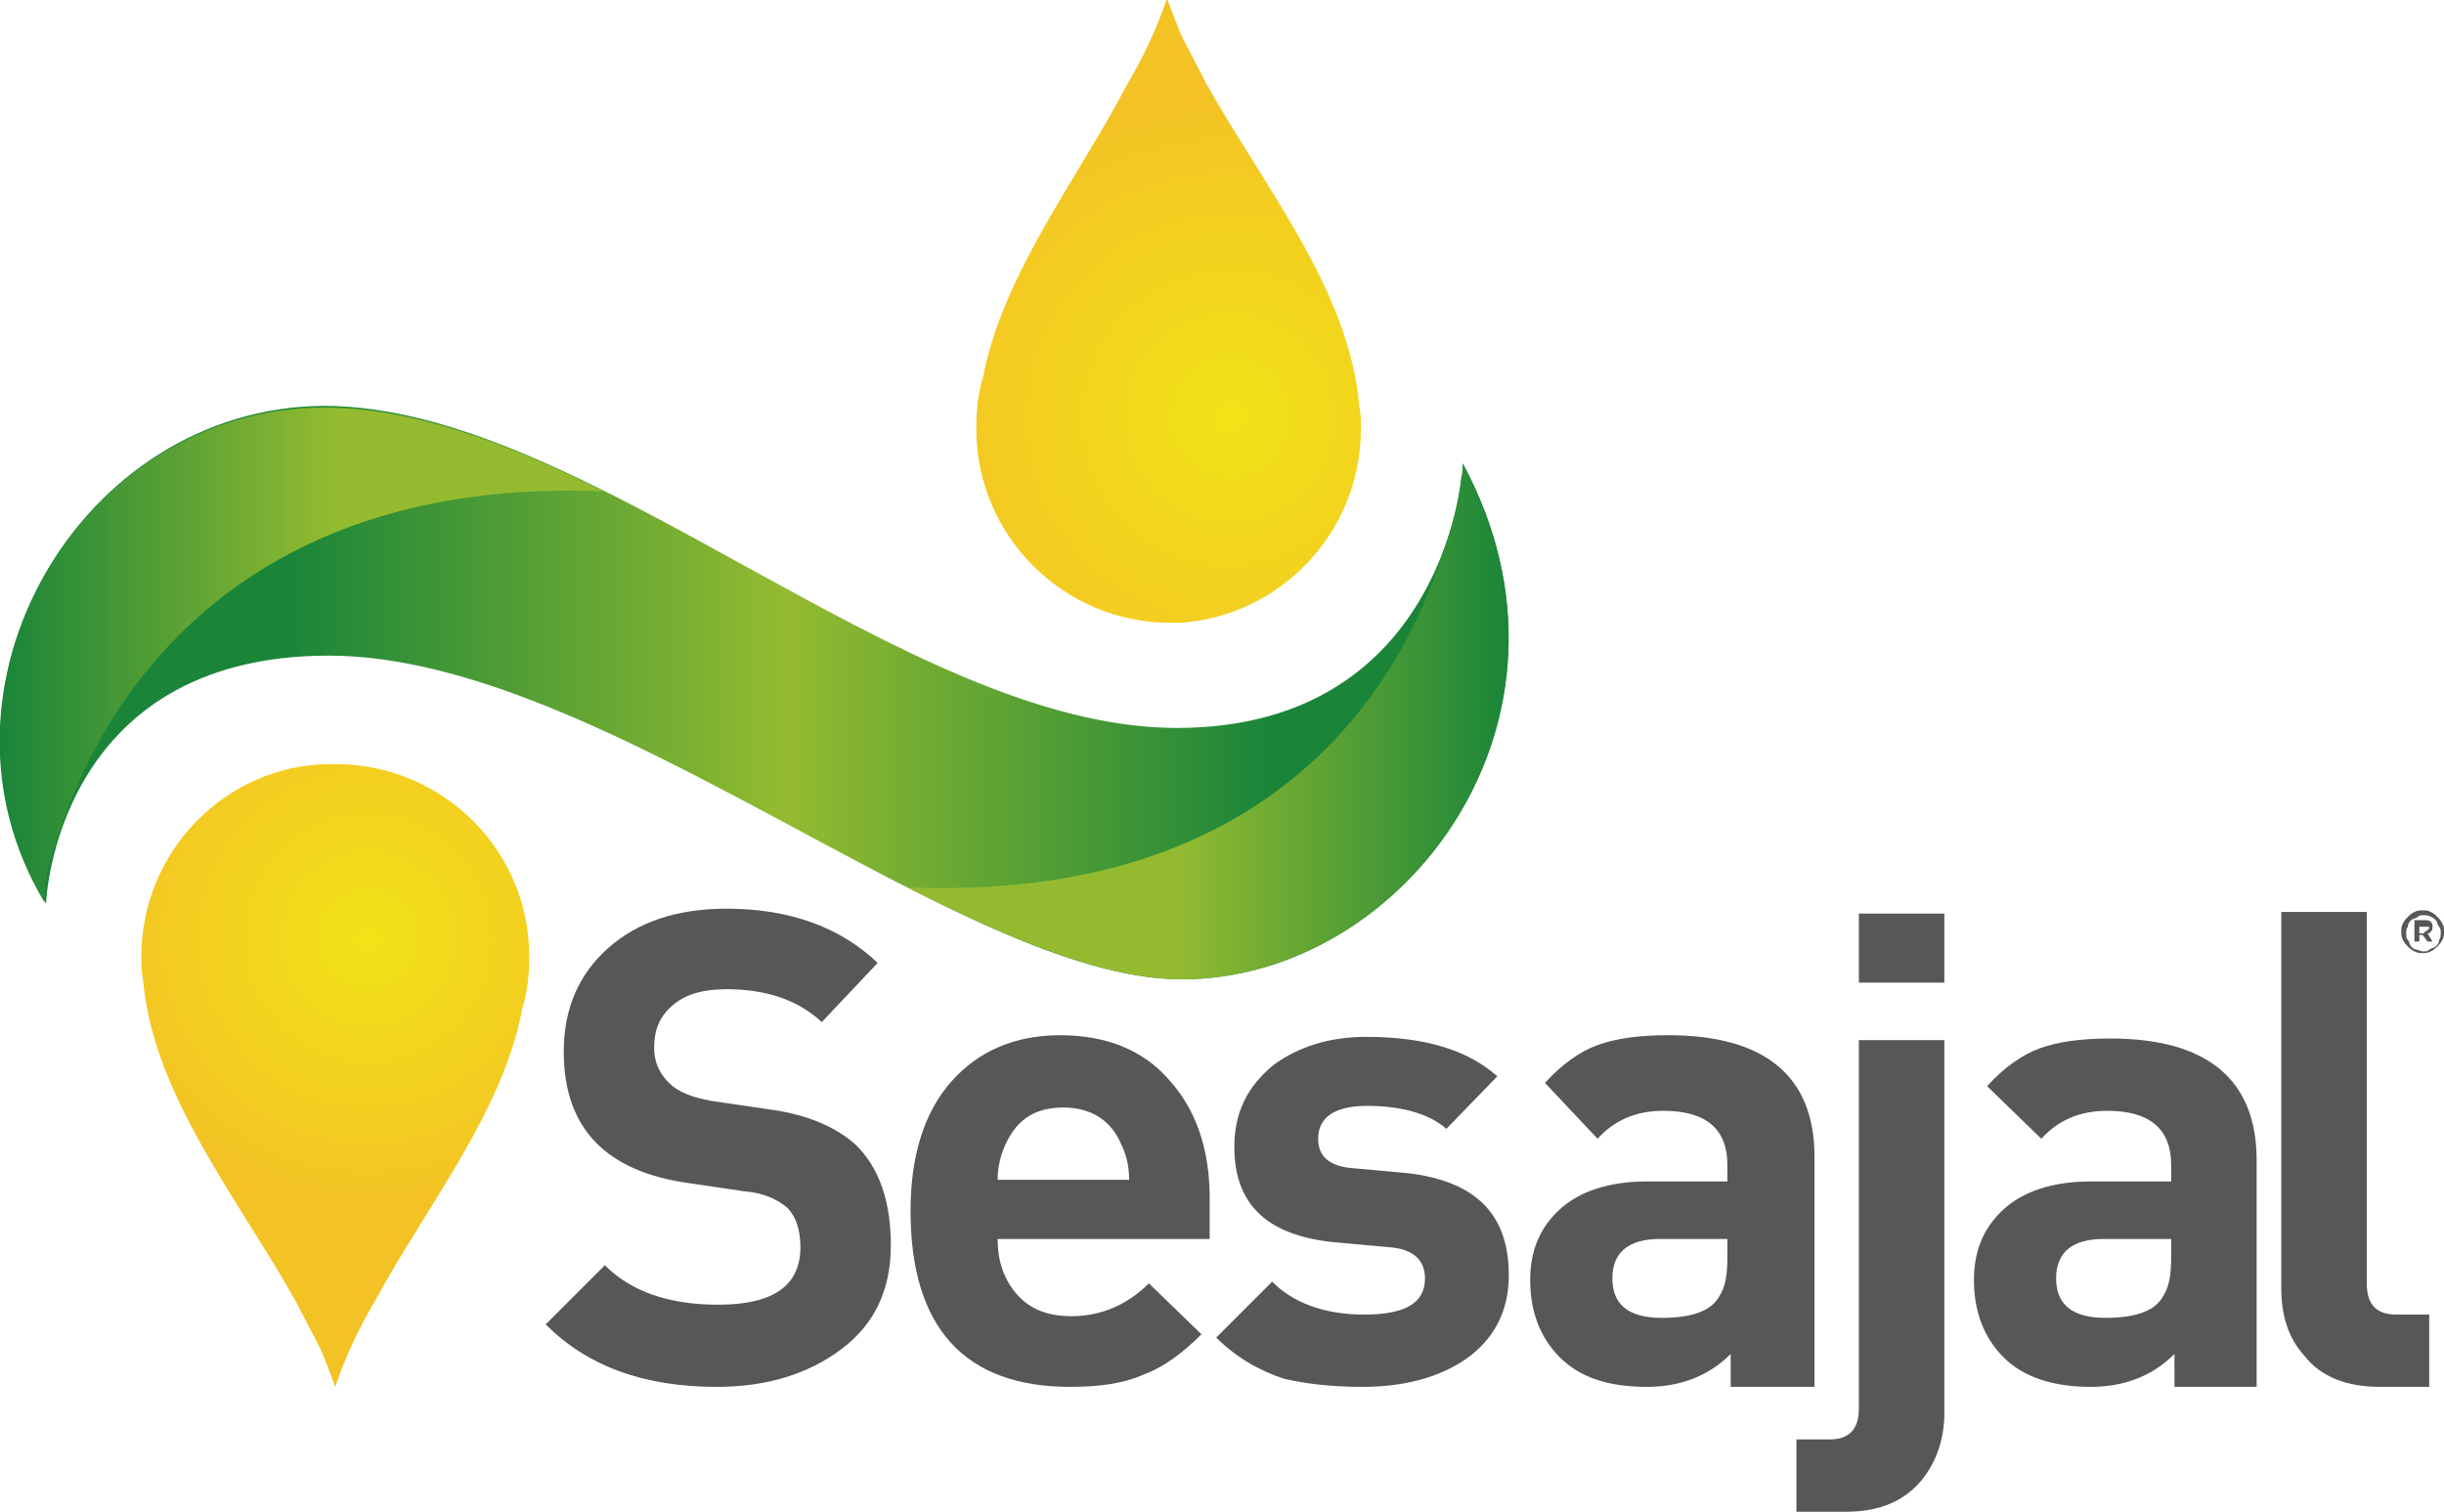 <?xml version="1.0" encoding="utf-8"?>
<!-- Generator: Adobe Illustrator 19.2.0, SVG Export Plug-In . SVG Version: 6.00 Build 0)  -->
<svg version="1.1" id="Capa_1" xmlns="http://www.w3.org/2000/svg" xmlns:xlink="http://www.w3.org/1999/xlink" x="0px" y="0px"
	 viewBox="0 0 148.7 92" style="enable-background:new 0 0 148.7 92;" xml:space="preserve">
<style type="text/css">
	.st0{fill:#585756;}
	.st1{fill-rule:evenodd;clip-rule:evenodd;fill:url(#XMLID_2_);}
	.st2{fill-rule:evenodd;clip-rule:evenodd;fill:url(#XMLID_3_);}
	.st3{fill-rule:evenodd;clip-rule:evenodd;fill:url(#XMLID_4_);}
	.st4{fill:url(#XMLID_5_);}
	.st5{fill:url(#XMLID_6_);}
</style>
<g id="XMLID_36542_">
	<g id="XMLID_36543_">
		<g id="XMLID_36544_">
			<g id="XMLID_36551_">
				<g id="XMLID_36557_">
					<path id="XMLID_36574_" class="st0" d="M54.2,75.8c0,2.7-1,4.8-3,6.3c-2,1.5-4.5,2.3-7.6,2.3c-4.5,0-7.9-1.3-10.4-3.8l3.6-3.6
						c1.6,1.6,3.9,2.4,6.9,2.4c3.4,0,5-1.2,5-3.5c0-1.1-0.3-1.9-0.8-2.4c-0.6-0.5-1.4-0.9-2.6-1L41.9,72c-5-0.7-7.6-3.3-7.6-8
						c0-2.6,0.9-4.7,2.7-6.3c1.8-1.6,4.2-2.4,7.2-2.4c3.8,0,6.9,1.1,9.2,3.3L50,62.2c-1.4-1.3-3.3-2-5.8-2c-1.4,0-2.5,0.3-3.3,1
						c-0.8,0.7-1.1,1.5-1.1,2.6c0,0.8,0.3,1.5,0.9,2.1c0.6,0.6,1.5,0.9,2.6,1.1l3.4,0.5c2.4,0.3,4.2,1.1,5.4,2.2
						C53.5,71.1,54.2,73.1,54.2,75.8z"/>
					<path id="XMLID_36571_" class="st0" d="M73.8,75.4H60.7c0,1.4,0.4,2.5,1.2,3.4c0.8,0.9,1.9,1.3,3.3,1.3c1.8,0,3.4-0.7,4.7-2
						l3.2,3.1c-1.1,1.1-2.3,2-3.4,2.4c-1.3,0.6-2.8,0.8-4.6,0.8c-6.4,0-9.7-3.6-9.7-10.7c0-3.3,0.8-6,2.5-7.9
						c1.6-1.8,3.8-2.8,6.6-2.8c2.8,0,5.1,0.9,6.7,2.8c1.6,1.8,2.4,4.2,2.4,7.1V75.4z M68.7,71.8c0-0.9-0.2-1.6-0.5-2.2
						c-0.6-1.4-1.8-2.2-3.5-2.2c-1.7,0-2.8,0.7-3.5,2.2c-0.3,0.6-0.5,1.4-0.5,2.2H68.7z"/>
					<path id="XMLID_36569_" class="st0" d="M91.8,77.6c0,2.2-0.9,3.9-2.6,5.1c-1.6,1.1-3.7,1.7-6.3,1.7c-2,0-3.5-0.2-4.8-0.5
						c-1.5-0.5-2.9-1.3-4.1-2.5l3.4-3.4c1.3,1.3,3.2,2,5.6,2c2.5,0,3.7-0.7,3.7-2.2c0-1.1-0.7-1.8-2.2-1.9l-3.3-0.3
						c-4.1-0.4-6.1-2.3-6.1-5.8c0-2.1,0.8-3.7,2.4-5c1.5-1.1,3.4-1.7,5.6-1.7c3.6,0,6.2,0.8,8,2.4L88,68.7c-1-0.9-2.7-1.4-4.8-1.4
						c-2,0-3,0.7-3,2c0,1.1,0.7,1.7,2.2,1.8l3.3,0.3C89.8,71.9,91.8,73.9,91.8,77.6z"/>
					<path id="XMLID_36566_" class="st0" d="M110.4,84.4h-5.1v-2c-1.3,1.3-3,2-5.1,2c-2.4,0-4.1-0.6-5.3-1.8
						c-1.2-1.2-1.8-2.8-1.8-4.7c0-1.8,0.6-3.2,1.8-4.3c1.2-1.1,3-1.7,5.3-1.7h4.9v-1c0-2.2-1.3-3.3-3.9-3.3c-1.7,0-3,0.6-4,1.7
						L94,65.9c1-1.1,2.1-1.9,3.2-2.3c1.1-0.4,2.5-0.6,4.3-0.6c5.9,0,8.9,2.5,8.9,7.4V84.4z M105.1,76.5v-1.1H101
						c-1.9,0-2.9,0.8-2.9,2.4c0,1.6,1,2.4,3,2.4c1.8,0,3-0.4,3.5-1.3C105,78.3,105.1,77.5,105.1,76.5z"/>
					<path id="XMLID_36563_" class="st0" d="M118.3,86c0,1.6-0.5,3-1.4,4.1c-1.1,1.3-2.6,1.9-4.6,1.9h-3v-4.4h2
						c1.2,0,1.8-0.6,1.8-1.9V63.3h5.2V86z M118.3,59.8h-5.2v-4.2h5.2V59.8z"/>
					<path id="XMLID_36560_" class="st0" d="M137.4,84.4h-5.1v-2c-1.3,1.3-3,2-5.1,2c-2.3,0-4.1-0.6-5.3-1.8
						c-1.2-1.2-1.8-2.8-1.8-4.7c0-1.8,0.6-3.2,1.8-4.3c1.2-1.1,3-1.7,5.3-1.7h4.9v-1c0-2.2-1.3-3.3-3.9-3.3c-1.7,0-3,0.6-4,1.7
						l-3.3-3.2c1-1.1,2.1-1.9,3.2-2.3c1.1-0.4,2.5-0.6,4.3-0.6c5.9,0,8.9,2.5,8.9,7.4V84.4z M132.1,76.5v-1.1H128
						c-1.9,0-2.9,0.8-2.9,2.4c0,1.6,1,2.4,3,2.4c1.8,0,3-0.4,3.5-1.3C132,78.3,132.1,77.5,132.1,76.5z"/>
					<path id="XMLID_36558_" class="st0" d="M147.8,84.4h-3c-2,0-3.6-0.6-4.6-1.9c-1-1.1-1.4-2.5-1.4-4.1V55.5h5.2v22.6
						c0,1.3,0.6,1.9,1.8,1.9h2V84.4z"/>
				</g>
				<linearGradient id="XMLID_2_" gradientUnits="userSpaceOnUse" x1="0" y1="42.165" x2="91.852" y2="42.165">
					<stop  offset="0.19" style="stop-color:#1A8539"/>
					<stop  offset="0.521" style="stop-color:#94BB30"/>
					<stop  offset="0.841" style="stop-color:#1A8539"/>
				</linearGradient>
				<path id="XMLID_36556_" class="st1" d="M2.8,55c0,0,0.5-15.1,17.2-15.1c16.7,0,38.4,19.7,51.9,19.7c13.5,0,25.5-15.8,17.1-31.4
					c0.1-0.1-0.8,16.1-17.4,16.1c-16.6,0-35.9-19.6-51.9-19.6C4.8,24.8-5.1,42,2.8,55z"/>
				<linearGradient id="XMLID_3_" gradientUnits="userSpaceOnUse" x1="55.315" y1="43.877" x2="91.852" y2="43.877">
					<stop  offset="0.442" style="stop-color:#94BB30"/>
					<stop  offset="1" style="stop-color:#1A8539"/>
				</linearGradient>
				<path id="XMLID_36555_" class="st2" d="M71.9,59.6c13.5,0,25.5-15.8,17.1-31.4c0,0,0,0,0,0c0,0,0,0,0,0c0,0,0,0,0,0.1
					c0,0,0,0,0,0.1c0,0,0,0.1,0,0.1c0,0.1,0,0.3-0.1,0.6c0,0,0,0,0,0c-0.1,1-0.4,2.6-1.1,4.5C85.4,41.3,77.8,54.9,55.3,54
					c0,0,0.1,0.1,0.1,0.1C61.6,57.2,67.3,59.6,71.9,59.6"/>
				<linearGradient id="XMLID_4_" gradientUnits="userSpaceOnUse" x1="36.694" y1="39.822" x2="2.779456e-03" y2="39.822">
					<stop  offset="0.442" style="stop-color:#94BB30"/>
					<stop  offset="1" style="stop-color:#1A8539"/>
				</linearGradient>
				<path id="XMLID_36554_" class="st3" d="M36.7,29.9c-0.1,0-0.1-0.1-0.2-0.1c-5.8-2.9-11.5-5-16.8-5c-14.8,0-24.8,17.1-17,30.1
					c0-0.5-0.1-1.6,0.9-4.2C6.1,42.9,14.2,29,36.7,29.9z"/>
				
					<radialGradient id="XMLID_5_" cx="-7173.249" cy="-2798.508" r="51.5" gradientTransform="matrix(0.381 0 0 0.381 2807.832 1091.642)" gradientUnits="userSpaceOnUse">
					<stop  offset="0" style="stop-color:#F2E317"/>
					<stop  offset="1" style="stop-color:#F3C325"/>
				</radialGradient>
				<path id="XMLID_36553_" class="st4" d="M82.8,26.1c0-0.5,0-0.9-0.1-1.4c-0.6-7-5.7-13.2-9.3-19.6c-0.5-1-1-1.9-1.5-2.9
					c-0.3-0.7-0.6-1.5-0.9-2.3c-0.6,1.8-1.4,3.5-2.4,5.2C65.5,11,61,16.7,59.8,23c-0.3,1-0.4,2-0.4,3.1c0,6.5,5.3,11.8,11.8,11.8
					c0.1,0,0.2,0,0.3,0c0.1,0,0.2,0,0.3,0C77.9,37.5,82.8,32.4,82.8,26.1z"/>
				
					<radialGradient id="XMLID_6_" cx="-7310.825" cy="-2715.329" r="43.039" gradientTransform="matrix(0.381 0 0 0.381 2807.832 1091.642)" gradientUnits="userSpaceOnUse">
					<stop  offset="0" style="stop-color:#F2E317"/>
					<stop  offset="1" style="stop-color:#F3C325"/>
				</radialGradient>
				<path id="XMLID_36552_" class="st5" d="M8.6,58.2c0,0.5,0,0.9,0.1,1.4c0.6,7,5.7,13.2,9.3,19.6c0.5,1,1,1.9,1.5,2.9
					c0.3,0.7,0.6,1.5,0.9,2.3c0.6-1.8,1.4-3.5,2.4-5.2c3.2-5.9,7.8-11.5,9-17.9c0.3-1,0.4-2,0.4-3.1c0-6.5-5.3-11.7-11.8-11.7
					c-0.1,0-0.2,0-0.3,0c-0.1,0-0.2,0-0.3,0C13.6,46.7,8.6,51.9,8.6,58.2z"/>
			</g>
			<g id="XMLID_36545_">
				<path id="XMLID_36546_" class="st0" d="M147.4,58c-0.2,0-0.3,0-0.5-0.1c-0.2-0.1-0.3-0.2-0.4-0.3c-0.1-0.1-0.2-0.2-0.3-0.4
					c-0.1-0.2-0.1-0.3-0.1-0.5v0c0-0.2,0-0.3,0.1-0.5c0.1-0.2,0.2-0.3,0.3-0.4c0.1-0.1,0.2-0.2,0.4-0.3c0.2-0.1,0.3-0.1,0.5-0.1
					c0.2,0,0.3,0,0.5,0.1c0.2,0.1,0.3,0.2,0.4,0.3c0.1,0.1,0.2,0.2,0.3,0.4c0.1,0.2,0.1,0.3,0.1,0.5v0c0,0.2,0,0.3-0.1,0.5
					c-0.1,0.2-0.2,0.3-0.3,0.4c-0.1,0.1-0.2,0.2-0.4,0.3C147.7,58,147.6,58,147.4,58z M147.4,57.9c0.2,0,0.3,0,0.4-0.1
					c0.1-0.1,0.3-0.1,0.4-0.2c0.1-0.1,0.2-0.2,0.2-0.4c0.1-0.1,0.1-0.3,0.1-0.4v0c0-0.2,0-0.3-0.1-0.4c-0.1-0.1-0.1-0.3-0.2-0.4
					c-0.1-0.1-0.2-0.2-0.3-0.2c-0.1-0.1-0.3-0.1-0.4-0.1c-0.2,0-0.3,0-0.4,0.1c-0.1,0.1-0.3,0.1-0.4,0.2c-0.1,0.1-0.2,0.2-0.2,0.4
					c-0.1,0.1-0.1,0.3-0.1,0.4v0c0,0.2,0,0.3,0.1,0.4c0.1,0.1,0.1,0.3,0.2,0.4c0.1,0.1,0.2,0.2,0.4,0.2
					C147.1,57.8,147.3,57.9,147.4,57.9z M146.9,56h0.6c0.2,0,0.3,0,0.4,0.1c0.1,0.1,0.1,0.2,0.1,0.3v0c0,0.1,0,0.2-0.1,0.3
					c-0.1,0.1-0.1,0.1-0.2,0.1l0.3,0.5h-0.3l-0.3-0.4h0h-0.2v0.4h-0.3V56z M147.5,56.7c0.1,0,0.1,0,0.2-0.1c0,0,0.1-0.1,0.1-0.1v0
					c0-0.1,0-0.1-0.1-0.1c0,0-0.1,0-0.2,0h-0.3v0.4H147.5z"/>
			</g>
		</g>
	</g>
</g>
</svg>
